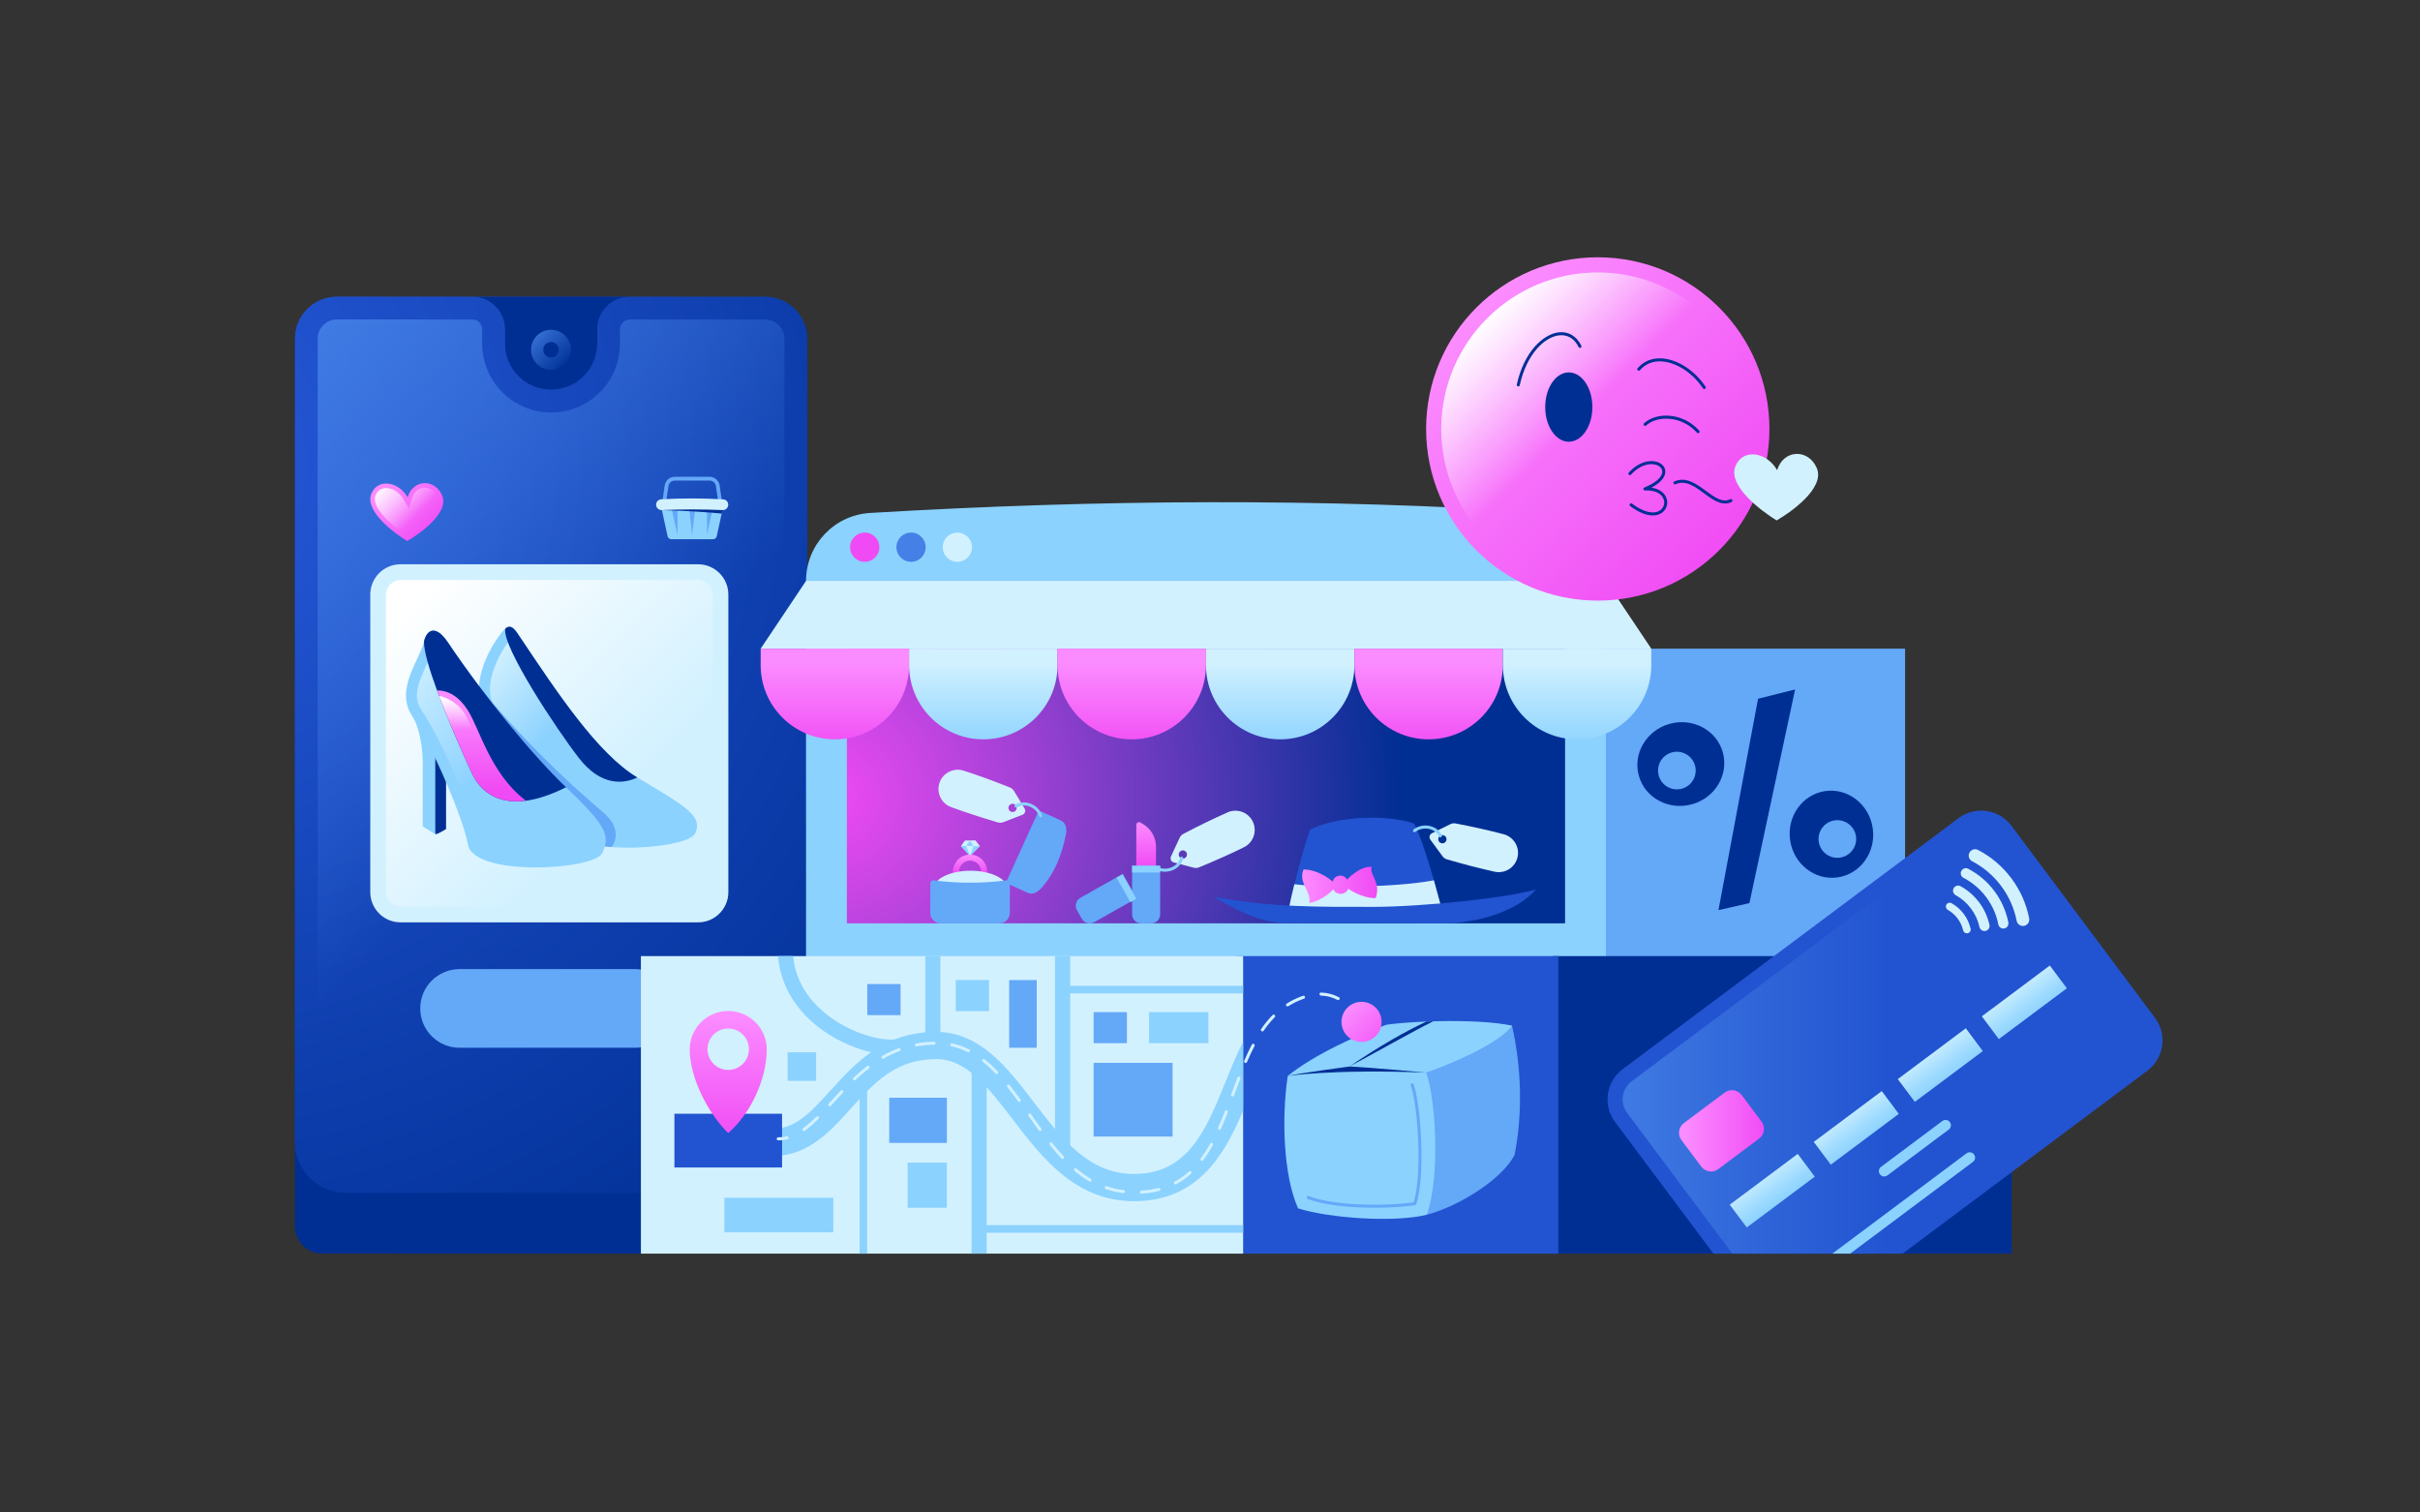 <svg enable-background="new 0 0 1600 1000" height="1000" viewBox="0 0 1600 1000" width="1600" xmlns="http://www.w3.org/2000/svg" xmlns:xlink="http://www.w3.org/1999/xlink"><rect x="0" y="0" width="1600" height="1000" fill="#333333" stroke="none"/><linearGradient id="a"><stop offset=".135" stop-color="#2254d1"/><stop offset="1" stop-color="#002f94"/></linearGradient><radialGradient id="b" cx="107.445" cy="305.83" gradientUnits="userSpaceOnUse" r="645.703" xlink:href="#a"/><linearGradient id="c" gradientUnits="userSpaceOnUse" x1="348.444" x2="375.038" y1="215.382" y2="241.976"><stop offset="0" stop-color="#4480e6"/><stop offset=".827" stop-color="#0c3ea3"/><stop offset="1" stop-color="#002f94"/></linearGradient><radialGradient id="d" cx="107.44" cy="305.83" gradientUnits="userSpaceOnUse" r="645.71" xlink:href="#a"/><linearGradient id="e" gradientUnits="userSpaceOnUse" x1="121.966" x2="376.748" y1="248.295" y2="503.078"><stop offset="0" stop-color="#4480e6"/><stop offset="1" stop-color="#4480e6" stop-opacity="0"/></linearGradient><linearGradient id="f" gradientUnits="userSpaceOnUse" x1="270.453" x2="404.317" y1="398.725" y2="532.59"><stop offset="0" stop-color="#fff"/><stop offset="1" stop-color="#d2f1ff"/></linearGradient><linearGradient id="g"><stop offset="0" stop-color="#d2f1ff"/><stop offset=".655" stop-color="#a5ddff"/><stop offset="1" stop-color="#8bd2ff"/></linearGradient><linearGradient id="h" gradientUnits="userSpaceOnUse" x1="316.013" x2="360.846" xlink:href="#g" y1="442.783" y2="487.616"/><linearGradient id="i" gradientUnits="userSpaceOnUse" x1="256.344" x2="320.029" xlink:href="#g" y1="445.896" y2="509.581"/><linearGradient id="j"><stop offset="0" stop-color="#fb8cff"/><stop offset="1" stop-color="#f04af4"/></linearGradient><linearGradient id="k" gradientUnits="userSpaceOnUse" x1="318.329" x2="318.329" xlink:href="#j" y1="464.652" y2="522.41"/><linearGradient id="l"><stop offset="0" stop-color="#fff"/><stop offset="1" stop-color="#fff" stop-opacity="0"/></linearGradient><linearGradient id="m" gradientUnits="userSpaceOnUse" x1="301.445" x2="301.445" xlink:href="#l" y1="461" y2="482.339"/><linearGradient id="n" gradientUnits="userSpaceOnUse" x1="255.958" x2="288.344" xlink:href="#j" y1="318.825" y2="351.211"/><linearGradient id="o" gradientUnits="userSpaceOnUse" x1="254.08" x2="276.636" xlink:href="#l" y1="316.92" y2="339.477"/><radialGradient id="p" cx="545.783" cy="527.261" gradientUnits="userSpaceOnUse" r="381.138"><stop offset="0" stop-color="#f04af4"/><stop offset=".298" stop-color="#ac42d9"/><stop offset=".988" stop-color="#032f95"/><stop offset="1" stop-color="#002f94"/></radialGradient><clipPath id="q"><path d="m405.999 632.139h415.903v196.715h-415.903z"/></clipPath><linearGradient id="r" gradientUnits="userSpaceOnUse" x1="551.986" x2="551.986" xlink:href="#j" y1="437.701" y2="498.352"/><linearGradient id="s"><stop offset="0" stop-color="#d2f1ff"/><stop offset=".097" stop-color="#caeeff"/><stop offset=".698" stop-color="#9ddaff"/><stop offset="1" stop-color="#8bd2ff"/></linearGradient><linearGradient id="t" gradientUnits="userSpaceOnUse" x1="650.127" x2="650.127" xlink:href="#s" y1="437.701" y2="498.352"/><linearGradient id="u" gradientUnits="userSpaceOnUse" x1="748.268" x2="748.268" xlink:href="#j" y1="437.701" y2="498.352"/><linearGradient id="v" gradientUnits="userSpaceOnUse" x1="846.409" x2="846.409" xlink:href="#s" y1="437.701" y2="498.352"/><linearGradient id="w" gradientUnits="userSpaceOnUse" x1="944.55" x2="944.55" xlink:href="#j" y1="437.701" y2="498.352"/><linearGradient id="x" gradientUnits="userSpaceOnUse" x1="1042.691" x2="1042.691" xlink:href="#s" y1="437.701" y2="498.352"/><linearGradient id="y" gradientUnits="userSpaceOnUse" x1="977.168" x2="1143.645" xlink:href="#j" y1="204.397" y2="370.874"/><linearGradient id="z" gradientUnits="userSpaceOnUse" x1="982.386" x2="1046.98" xlink:href="#l" y1="209.614" y2="274.209"/><clipPath id="A"><path d="m1026.617 530.772h407.437v298.082h-407.437z"/></clipPath><linearGradient id="B" gradientUnits="userSpaceOnUse" x1="1049.565" x2="1248.255" y1="707.405" y2="707.405"><stop offset="0" stop-color="#4480e6"/><stop offset=".545" stop-color="#3066d9"/><stop offset="1" stop-color="#2254d1"/></linearGradient><linearGradient id="C" gradientUnits="userSpaceOnUse" x1="1113.739" x2="1169.066" xlink:href="#j" y1="747.67" y2="747.67"/><linearGradient id="D" gradientUnits="userSpaceOnUse" x1="1162.358" x2="1177.618" xlink:href="#s" y1="774.488" y2="795.227"/><linearGradient id="E" gradientUnits="userSpaceOnUse" x1="1218.217" x2="1233.478" xlink:href="#s" y1="733.384" y2="754.123"/><linearGradient id="F" gradientUnits="userSpaceOnUse" x1="1274.077" x2="1289.338" xlink:href="#s" y1="692.28" y2="713.019"/><linearGradient id="G" gradientUnits="userSpaceOnUse" x1="1329.936" x2="1345.197" xlink:href="#s" y1="651.176" y2="671.915"/><linearGradient id="H" gradientUnits="userSpaceOnUse" x1="641.365" x2="641.365" xlink:href="#j" y1="565.228" y2="577.662"/><linearGradient id="I" gradientUnits="userSpaceOnUse" x1="757.779" x2="757.779" xlink:href="#j" y1="543.217" y2="573.492"/><linearGradient id="J" gradientUnits="userSpaceOnUse" x1="860.904" x2="910.55" xlink:href="#j" y1="585.066" y2="585.066"/><linearGradient id="K" gradientUnits="userSpaceOnUse" x1="481.475" x2="481.475" xlink:href="#j" y1="670.783" y2="756.239"/><linearGradient id="L" gradientUnits="userSpaceOnUse" x1="890.929" x2="920.784" xlink:href="#j" y1="666.363" y2="696.218"/><path d="m1056.868 428.877h202.697v208.6h-202.697z" fill="#64a8f8"/><path d="m1136.176 601.741 26.172-139.757 24.49-6.132-30.193 141.246z" fill="#002f94"/><path d="m1139.044 497.396c4.11 14.679-4.984 30.058-20.314 34.351-15.329 4.292-31.088-4.127-35.199-18.806-4.11-14.679 4.984-30.058 20.314-34.351 15.329-4.293 31.088 4.127 35.199 18.806zm-33.719.091c-6.617 1.853-10.479 8.719-8.626 15.335s8.719 10.479 15.335 8.626c6.617-1.853 10.479-8.719 8.626-15.335s-8.719-10.479-15.335-8.626z" fill="#002f94"/><path d="m1206.795 523.031c15.091-2.151 29.146 8.881 31.392 24.64 2.246 15.76-8.166 30.279-23.257 32.43-15.091 2.151-29.146-8.881-31.392-24.64-2.246-15.76 8.166-30.279 23.257-32.43zm-4.329 33.441c.97 6.802 7.27 11.531 14.073 10.561 6.802-.97 11.531-7.27 10.561-14.073-.97-6.802-7.27-11.531-14.073-10.561-6.802.97-11.531 7.27-10.561 14.073z" fill="#002f94"/><path d="m515.516 828.854-302.515-.041c-9.941-.001-17.999-8.061-17.998-18.002l.079-588.803c.001-9.941 8.061-17.999 18.002-17.998l302.515.041c9.941.001 17.999 8.061 17.998 18.002l-.079 588.803c-.001 9.941-8.061 17.999-18.002 17.998z" fill="#002f94"/><path d="m533.594 223.896-.071 530.975c-.003 18.656-15.128 33.777-33.784 33.774l-270.954-.036c-18.656-.003-33.777-15.128-33.774-33.784l.071-530.975c.002-15.277 12.379-27.636 27.641-27.634l283.237.038c15.262.002 27.636 12.364 27.634 27.641z" fill="url(#b)"/><path d="m416.4 196.243c-11.869-.002-21.497 9.609-21.499 21.493l-.001 9.412c-.001 8.445-3.426 16.091-8.954 21.617-5.528 5.527-13.159 8.949-21.604 8.948-16.89-.002-30.568-13.684-30.566-30.574l.001-9.412c.002-11.884-9.624-21.497-21.493-21.499z" fill="#002f94"/><circle cx="364.338" cy="231.276" fill="url(#c)" r="13.22"/><circle cx="364.338" cy="231.276" fill="#002f94" r="5.158"/><path d="m533.597 223.897-.07 530.98c-.01 18.65-15.13 33.77-33.79 33.77l-270.95-.04c-18.66 0-33.78-15.12-33.78-33.78l.07-530.98c.01-15.27 12.38-27.63 27.65-27.63l89.56.01h.1c11.82.05 21.39 9.65 21.39 21.5v9.41c0 16.89 13.67 30.58 30.56 30.58 8.45 0 16.08-3.42 21.61-8.95 5.53-5.53 8.95-13.17 8.95-21.62v-9.41c.01-11.88 9.63-21.49 21.5-21.49l89.56.01c15.27 0 27.64 12.36 27.64 27.64z" fill="url(#d)"/><path d="m228.789 773.607c-10.357 0-18.782-8.425-18.782-18.78l.07-530.979c.004-6.962 5.679-12.632 12.65-12.632l89.66.01c3.495.016 6.39 2.931 6.39 6.5v9.41c0 25.133 20.438 45.58 45.56 45.58 12.171 0 23.613-4.739 32.217-13.344 8.604-8.603 13.343-20.048 13.343-32.226v-9.41c.003-3.573 2.919-6.49 6.5-6.49l89.559.01c6.971 0 12.641 5.671 12.641 12.641l-.07 530.978c-.005 10.348-8.435 18.771-18.79 18.771h.002z" fill="url(#e)"/><path d="m461.555 609.827h-196.743c-11.046 0-20-8.954-20-20v-196.743c0-11.046 8.954-20 20-20h196.743c11.046 0 20 8.954 20 20v196.743c-0 11.046-8.954 20-20 20z" fill="#d2f1ff"/><path d="m255.172 589.466v-196.022c0-5.523 4.477-10 10-10h196.022c5.523 0 10 4.477 10 10v196.022c0 5.523-4.477 10-10 10h-196.022c-5.523 0-10-4.477-10-10z" fill="url(#f)"/><path d="m287.784 551.541c1.491.213 7.137-3.409 7.137-3.409v-65.401l-7.137-.639-4.456 50.701z" fill="#002f94"/><path d="m272.889 473.998c4.706 7.567 6.604 21.729 6.604 29.185v43.245l8.29 5.113v-69.448z" fill="#8bd2ff"/><path d="m459.585 551.029c-3.093 6.434-31.33 10.777-55.174 9.002-17.211-1.289-32.143-5.76-33.66-14.961-2.687-16.289-37.139-55.64-49.493-73.535-3.698-5.354-4.898-11.531-4.541-17.816v-.01c.833-14.743 10.212-30.08 16.032-36.802.456-.516.882-.942 1.299-1.299 4.243-3.579 6.841 1.239 10.4 6.553 24.221 36.128 50.693 76.143 76.926 91.887 31.647 18.986 43.743 25.48 38.21 36.981z" fill="#8bd2ff"/><path d="m415.542 553.158c-3.644 0-7.208-.128-10.591-.379-18.851-1.412-26.581-6.203-27.024-8.892-2.065-12.519-17.041-32.599-36.406-57.548-5.61-7.228-10.909-14.056-14.278-18.936-2.465-3.568-3.563-8.033-3.265-13.273l.012-.206c.707-11.304 7.463-23.55 12.684-30.325.304.451.6.898.857 1.289.286.433.578.874.876 1.319l1.574 2.349c24.872 37.112 50.592 75.486 77.652 91.727l4.44 2.66c13.525 8.098 23.297 13.949 28.314 18.544 3.478 3.184 3.505 4.42 2.921 5.792-3.118 2.219-17.619 5.879-37.766 5.879z" fill="url(#h)"/><path d="m404.411 560.031c-17.211-1.289-32.143-5.76-33.66-14.961-2.687-16.289-37.139-55.64-49.493-73.535-3.698-5.354-4.898-11.531-4.541-17.816 24.846 31.33 55.808 61.142 81.933 83.271 12.621 10.688 7.882 20.017 5.76 23.041z" fill="#64a8f8"/><path d="m398.15 564.108c-5.328 11.077-85.21 15.977-88.832-5.961-2.687-16.283-24.074-66.256-36.429-84.149-12.355-17.896 4.528-37.16 7.448-49.957 1.715-7.509 7.627-11.502 15.748.584 24.262 36.091 56.326 75.002 78.159 95.871 26.679 25.507 29.447 32.11 23.907 43.612z" fill="#8bd2ff"/><path d="m354.115 566.239c-24.621 0-37.005-5.536-37.623-9.276-2.907-17.622-25.058-68.904-37.62-87.097-6.111-8.852-2.647-17.944 3.336-30.804 2.179-4.684 4.237-9.109 5.217-13.404.019-.084.039-.166.059-.245.665.689 1.527 1.724 2.564 3.268 23.695 35.248 56.25 75.164 79.17 97.072 26.054 24.909 25.479 28.678 22.67 34.592-3.087 2.219-17.6 5.893-37.773 5.893z" fill="url(#i)"/><path d="m374.242 520.492c-10.222 5.146-18.996 7.932-26.511 8.923-19.403 2.558-30.348-6.771-35.642-17.975-4.452-9.429-15.367-33.798-23.16-55.005-5.056-13.781-8.794-26.224-8.596-32.39 1.715-7.515 7.634-11.501 15.754.585 24.261 36.089 56.324 75.003 78.156 95.863z" fill="#002f94"/><path d="m421.372 514.048c-8.521 4.046-23.645 6.39-38.557-12.784-14.916-19.17-50.916-73.708-48.769-85.655 4.246-3.585 6.839 1.241 10.404 6.553 24.217 36.123 50.688 76.146 76.921 91.886z" fill="#002f94"/><path d="m347.73 529.415c-19.403 2.558-30.348-6.771-35.642-17.975-4.452-9.429-15.367-33.798-23.16-55.005 7.703.149 14.356 3.966 20.176 12.879 8.021 12.264 14.911 42.077 38.627 60.101z" fill="url(#k)"/><path d="m312.594 482.827-11.729 3.302c-3.014-7.148-6.127-14.882-10.569-26.025 5.086.922 12.413 4.858 16.319 10.836 1.923 2.935 3.837 7.079 5.978 11.887z" fill="url(#m)"/><path d="m269.496 328.776c-6.244-10.89-20.102-12.475-24.061-2.132-4.338 11.331 15.076 25.736 23.757 31.066 7.258-4.11 28.174-18.388 23.115-30.153-4.841-11.257-19.156-10.812-22.811 1.218z" fill="url(#n)"/><path d="m269.25 354.203c-10.571-6.815-23.965-18.776-21.013-26.486 1.675-4.377 5.194-5.03 7.142-5.03 4.354 0 8.874 2.977 11.515 7.582l3.454 6.025 2.019-6.646c1.354-4.457 4.645-7.226 8.588-7.226 3.681 0 6.895 2.362 8.597 6.32 3.353 7.798-10.104 19.327-20.301 25.46z" fill="url(#o)"/><path d="m477.202 333.404-.06 6.147-3.252 14.982c-.251 1.153-1.272 1.974-2.45 1.974h-27.615c-1.178 0-2.199-.821-2.45-1.974l-3.747-17.276-.013-.05-.827-3.804h40.413z" fill="#8bd2ff"/><path d="m438.925 334.654c-.06 0-.121-.004-.182-.013-.685-.1-1.159-.736-1.059-1.421l1.828-12.54c.005-.032.01-.062.017-.094.709-3.164 3.469-5.373 6.712-5.373h22.786c3.243 0 6.003 2.21 6.712 5.373.007.031.013.062.017.094l1.827 12.54c.1.685-.375 1.321-1.059 1.421-.69.093-1.321-.376-1.421-1.06l-1.82-12.489c-.466-1.988-2.21-3.372-4.256-3.372h-22.786c-2.046 0-3.79 1.384-4.256 3.372l-1.82 12.489c-.091.624-.626 1.073-1.239 1.073z" fill="#64a8f8"/><path d="m443.861 335.763 4.087 17.854v-17.854z" fill="#64a8f8"/><path d="m467.44 335.763v17.854l3.841-17.854z" fill="#64a8f8"/><path d="m455.702 335.906 1.88 17.854 2.105-17.854z" fill="#64a8f8"/><path d="m478.477 333.404-1.335 6.147c-8.196-.846-23.805-1.892-39.514-2.293h-.107l.094-.05 5.564-3.121 21.53-.683h13.767z" fill="#002f94"/><path d="m478.135 330.151c-13.895-.792-27.573-.823-41.012-.014-1.875.113-3.332 1.679-3.332 3.558 0 2.034 1.699 3.648 3.731 3.561 13.556-.582 26.967-.59 40.229-.006 2.028.089 3.724-1.519 3.724-3.549 0-1.88-1.464-3.443-3.34-3.55z" fill="#d2f1ff"/><path d="m419.874 692.752h-116.024c-14.365 0-26.011-11.645-26.011-26.011v-0c0-14.365 11.645-26.011 26.011-26.011h116.024c14.365 0 26.011 11.645 26.011 26.011v0c0 14.365-11.645 26.011-26.011 26.011z" fill="#64a8f8"/><path d="m532.916 428.877h528.846v208.6h-528.846z" fill="#8bd2ff" transform="matrix(-1 -0 0 -1 1594.677 1066.353)"/><path d="m559.916 610.477v-181.6h474.846v181.6z" fill="url(#p)"/><path d="m1026.617 632.139h303.383v196.715h-303.383z" fill="#002f94"/><path d="m817.462 632.139h212.818v196.715h-212.818z" fill="#2254d1" transform="matrix(-1 -0 0 -1 1847.743 1460.993)"/><path d="m423.739 632.139h398.163v196.715h-398.163z" fill="#d2f1ff"/><g clip-path="url(#q)" fill="#8bd2ff"><path d="m498.941 744.264c21.72 6.777 32.65-3.849 50.102-23.211 15.584-17.29 34.977-38.808 69.827-38.808 29.078 0 47.201 23.676 64.727 46.572 18.642 24.354 36.249 47.356 66.23 47.356 35.837 0 47.846-29.737 60.561-61.222 11.916-29.508 25.422-62.952 62.309-62.952v18c-23.548 0-32.676 19.643-45.619 51.692-6.801 16.842-13.834 34.256-25.045 47.96-13.5 16.5-30.576 24.521-52.206 24.521-38.871 0-61-28.909-80.523-54.416-16.229-21.202-30.246-39.513-50.434-39.513-26.841 0-41.226 15.961-56.456 32.858-16.427 18.228-35.047 38.884-68.834 28.344z"/><path d="m611.77 624.014h10v64.43h-10z"/><path d="m697.544 627.348h10v133.045h-10z"/><path d="m642.37 703.54h10v133.045h-10z"/><path d="m568.324 715.237h5v133.045h-5z"/><path d="m784.91 569.003h5v170.571h-5z" transform="matrix(-0 1 -1 -0 1441.699 -133.122)"/><path d="m740.134 718.476h5v188.124h-5z" transform="matrix(-0 1 -1 -0 1555.172 69.905)"/><path d="m588.689 697.287c-10.153 0-23.46-3.703-35.765-10.447-24.599-13.485-38.707-35.169-38.707-59.491h10c0 28.147 20.998 43.86 33.514 50.722 16.777 9.198 33.347 10.845 37.84 7.979l5.379 8.43c-2.975 1.898-7.232 2.808-12.262 2.808z"/></g><path d="m532.916 428.877h528.846v-45.146c0-23.672-18.336-43.349-41.957-44.899-144.035-9.451-292.479-8.754-444.563.318-23.771 1.418-42.326 21.116-42.326 44.929v44.797z" fill="#8bd2ff"/><path d="m532.916 384.079h528.846l30 44.797h-588.846z" fill="#d2f1ff"/><path d="m551.986 488.826h-0c-27.101 0-49.07-21.97-49.07-49.07v-10.879h98.141v10.879c-0 27.101-21.97 49.07-49.07 49.07z" fill="url(#r)"/><path d="m650.127 488.826h-0c-27.101 0-49.07-21.97-49.07-49.07v-10.879h98.141v10.879c-0 27.101-21.97 49.07-49.07 49.07z" fill="url(#t)"/><path d="m748.268 488.826h-0c-27.101 0-49.07-21.97-49.07-49.07v-10.879h98.141v10.879c-0 27.101-21.97 49.07-49.07 49.07z" fill="url(#u)"/><path d="m846.409 488.826h-0c-27.101 0-49.07-21.97-49.07-49.07v-10.879h98.141v10.879c0 27.101-21.97 49.07-49.071 49.07z" fill="url(#v)"/><path d="m944.55 488.826h-0c-27.101 0-49.07-21.97-49.07-49.07v-10.879h98.141v10.879c0 27.101-21.97 49.07-49.07 49.07z" fill="url(#w)"/><path d="m1042.691 488.826h-0c-27.101 0-49.07-21.97-49.07-49.07v-10.879h98.141v10.879c-0 27.101-21.97 49.07-49.07 49.07z" fill="url(#x)"/><circle cx="571.721" cy="361.786" fill="#f04af4" r="9.672"/><circle cx="602.343" cy="361.786" fill="#4480e6" r="9.672"/><circle cx="632.965" cy="361.786" fill="#d2f1ff" r="9.672"/><path d="m478.949 791.934h71.981v22.843h-71.981z" fill="#8bd2ff"/><path d="m587.927 725.78h38.117v29.886h-38.117z" fill="#64a8f8"/><path d="m723.054 702.727h52.202v48.72h-52.202z" fill="#64a8f8"/><path d="m723.054 669.171h22.015v20.547h-22.015z" fill="#64a8f8"/><path d="m631.894 647.985h22.015v20.547h-22.015z" fill="#8bd2ff"/><path d="m573.401 650.615h22.015v20.547h-22.015z" fill="#64a8f8"/><path d="m520.74 695.742h18.865v18.865h-18.865z" fill="#8bd2ff"/><path d="m759.721 669.171h39.236v20.547h-39.236z" fill="#8bd2ff"/><path d="m653.95 661.259h44.766v18.22h-44.766z" fill="#64a8f8" transform="matrix(-0 1 -1 -0 1346.702 -5.965)"/><path d="m600.057 768.666h25.986v29.886h-25.986z" fill="#8bd2ff"/><path d="m943.361 803.137c22.132-5.845 50.525-24.25 58.039-39.697 5.369-27.342 4.58-57.561-1.73-85.331-29.708 6.197-46.271 18.588-56.788 31.059-7.098 16.414-11.926 71.358.478 93.97z" fill="#64a8f8"/><path d="m999.662 678.112c-7.875 11.245-38.112 24.624-56.778 31.057-37.075 3.271-63.093 6.739-91.492 2.253 16.611-13.716 47.589-27.915 65.464-33.953 7.164-.959 16.413-1.68 26.304-2.065.217-.01.435-.02.652-.03 1.245-.049 2.5-.089 3.765-.119 0 0 .01.01.01 0 1.255-.04 2.52-.069 3.794-.089 17.935-.356 36.67.435 48.281 2.945z" fill="#8bd2ff"/><path d="m947.577 675.257c-12.599 6.186-32.628 17.698-55.375 29.881 19.891-13.607 38.439-24.022 50.958-29.733.217-.01.435-.02.652-.03 1.245-.049 2.5-.089 3.765-.119z" fill="#002f94"/><path d="m851.392 711.415c-4.128 27.43-2.892 65.854 6.836 87.517 20.37 6.435 63.623 9.586 85.134 4.205 9.249-26.552 5.569-78.222-.478-93.97-13.137-4.43-72.299-7.217-91.491 2.248z" fill="#8bd2ff"/><path d="m851.392 711.415c8.543-2.006 40.813-6.275 40.813-6.275 13.453.569 50.678 4.028 50.678 4.028-62.475-2.412-91.491 2.248-91.491 2.248z" fill="#002f94"/><path d="m909.119 798.52c-16.935 0-34.583-1.838-44.558-5.854-.513-.207-.761-.789-.555-1.301.207-.512.794-.759 1.301-.554 15.142 6.096 48.469 7.054 69.312 4.133 5.772-17.693 3.03-63.825-1.949-77.405-.19-.519.075-1.093.594-1.283.522-.188 1.093.077 1.283.595 5.119 13.957 7.901 61.767 1.768 79.326-.123.352-.432.606-.801.66-7.575 1.102-16.874 1.683-26.395 1.683zm26.251-2.673h.01z" fill="#64a8f8"/><path d="m641.365 565.862-6.032-6.421 2.609-3.717 6.978-.1 2.904 3.818z" fill="#d2f1ff"/><path d="m641.365 565.862-2.576-6.608-3.457.186z" fill="#8bd2ff"/><path d="m647.824 559.44h-4.209l-2.25 6.421z" fill="#8bd2ff"/><path d="m638.789 559.254 2.478-3.579 2.349 3.765z" fill="#8bd2ff"/><circle cx="1056.376" cy="283.605" fill="url(#y)" r="113.493"/><path d="m1120.471 202.405c-17.639-13.953-39.911-22.294-64.096-22.294-57.065 0-103.492 46.427-103.492 103.493 0 24.185 8.341 46.456 22.294 64.095z" fill="url(#z)"/><g fill="#002f94"><ellipse cx="1037.222" cy="269.139" rx="15.6" ry="22.922"/><path d="m1126.796 257.222c-.323 0-.641-.157-.834-.446-6.808-10.231-17.546-17.229-27.356-17.825-5.834-.356-10.794 1.655-14.356 5.812-.358.42-.99.468-1.409.108-.42-.359-.469-.991-.108-1.41 3.985-4.651 9.53-6.9 15.995-6.507 10.414.634 21.759 7.979 28.901 18.714.306.459.181 1.08-.279 1.386-.17.113-.362.167-.553.167z"/><path d="m1003.83 255.489c-.07 0-.143-.007-.214-.023-.54-.118-.882-.651-.764-1.19 4.805-22.003 17.67-33.329 27.59-34.541 6.42-.784 11.914 2.434 15.068 8.83.245.496.041 1.095-.454 1.339-.496.244-1.095.041-1.339-.455-2.797-5.67-7.426-8.414-13.033-7.73-9.241 1.129-21.281 11.932-25.879 32.982-.102.468-.516.787-.976.787z"/><path d="m1092.803 340.798c-4.341 0-9.579-2.124-15.011-6.227-.44-.333-.528-.96-.195-1.4.332-.441.958-.529 1.4-.195 7.609 5.747 14.613 7.371 18.737 4.343 2.264-1.662 3.144-4.577 2.188-7.254-1.411-3.956-6.027-6.121-12.346-5.792-.466.028-.923-.306-1.028-.783s.149-.96.603-1.143c7.489-3.022 11.933-6.973 11.887-10.568-.024-1.868-1.375-3.483-3.613-4.32-4.249-1.587-11.172-.235-17.066 6.371-.367.413-1 .447-1.412.08-.412-.368-.448-1-.08-1.412 6.522-7.311 14.373-8.739 19.259-6.913 3.041 1.137 4.877 3.443 4.912 6.168.049 3.771-3.279 7.556-9.271 10.677 5.044.678 8.677 3.141 10.04 6.962 1.254 3.516.093 7.349-2.889 9.538-1.705 1.251-3.78 1.866-6.115 1.867z"/><path d="m1122.685 286.394c-.276 0-.552-.114-.749-.338-4.836-5.475-11.729-8.838-18.909-9.228-5.849-.315-11.202 1.323-14.689 4.5-.409.373-1.041.343-1.413-.066-.372-.408-.343-1.041.065-1.413 3.88-3.536 9.763-5.368 16.146-5.019 7.712.419 15.111 4.027 20.299 9.901.366.414.327 1.046-.087 1.412-.19.168-.427.25-.662.25z"/></g><path d="m1174.963 310.843c-7.172-12.509-23.091-14.331-27.64-2.449-4.983 13.017 17.318 29.564 27.29 35.687 8.338-4.721 32.364-21.123 26.553-34.637-5.561-12.931-22.005-12.42-26.203 1.399z" fill="#d2f1ff"/><path d="m1140.54 332.882c-4.765 0-9.39-3.406-13.896-6.726-6.004-4.422-12.213-8.994-18.874-6.001-.508.226-1.096.001-1.322-.502-.227-.503-.002-1.096.502-1.322 7.729-3.473 14.715 1.674 20.881 6.215 5.618 4.14 10.93 8.051 16.139 5.535.497-.24 1.097-.031 1.335.466.24.498.031 1.095-.466 1.335-1.445.697-2.878 1-4.298 1z" fill="#002f94"/><g clip-path="url(#A)"><path d="m1419.719 707.953-222.025 165.915c-11.06 8.265-26.726 5.999-34.991-5.061l-94.872-126.957c-8.265-11.06-5.999-26.726 5.061-34.991l222.025-165.915c11.06-8.265 26.726-5.999 34.991 5.061l94.872 126.957c8.265 11.06 5.999 26.726-5.061 34.991z" fill="#2254d1"/><path d="m1182.748 868.843c-4.788 0-9.174-2.194-12.034-6.022l-94.873-126.957c-2.398-3.209-3.403-7.161-2.83-11.126.574-3.966 2.657-7.47 5.866-9.868l222.025-165.915c2.614-1.953 5.712-2.986 8.96-2.986 4.788 0 9.175 2.195 12.035 6.023l94.872 126.957c2.398 3.209 3.403 7.16 2.83 11.126s-2.657 7.47-5.866 9.868l-222.025 165.914c-2.615 1.954-5.713 2.986-8.96 2.986z" fill="url(#B)"/><g fill="#d2f1ff"><path d="m1286.74 598.365c-.531 1.202-.04 2.587 1.104 3.234 2.454 1.388 4.669 3.296 6.458 5.69 1.789 2.394 2.991 5.059 3.627 7.806.296 1.281 1.485 2.144 2.788 1.975 1.468-.19 2.486-1.6 2.16-3.043-.777-3.443-2.277-6.764-4.521-9.767-2.244-3.003-5.004-5.383-8.085-7.104-1.292-.722-2.932-.145-3.531 1.209z"/><path d="m1291.541 587.538-0.0.001c-.713 1.612-.048 3.472 1.495 4.325 3.849 2.128 7.312 5.086 10.103 8.821 2.799 3.745 4.65 7.897 5.597 12.187.38 1.722 1.976 2.887 3.725 2.661 1.936-.251 3.294-2.096 2.881-4.003-1.137-5.241-3.384-10.315-6.798-14.883s-7.643-8.161-12.347-10.736c-1.712-.937-3.867-.157-4.656 1.628z"/><path d="m1296.655 576.032-.001.002c-.719 1.622-.058 3.519 1.515 4.34 5.73 2.989 10.899 7.278 15.024 12.799 4.126 5.522 6.778 11.678 8.019 18.032.34 1.742 1.973 2.914 3.733 2.684 1.924-.252 3.262-2.073 2.888-3.976-1.435-7.305-4.484-14.42-9.236-20.779-4.752-6.359-10.711-11.298-17.31-14.745-1.72-.898-3.846-.13-4.632 1.643z"/><path d="m1301.989 563.992c-.91 2.044-.053 4.418 1.93 5.453 7.311 3.817 13.904 9.298 19.164 16.337 5.26 7.039 8.648 14.914 10.237 23.007.431 2.195 2.465 3.69 4.683 3.396 2.398-.317 4.064-2.588 3.602-4.963-1.814-9.317-5.707-18.382-11.766-26.489-6.058-8.107-13.648-14.41-22.07-18.789-2.146-1.116-4.796-.162-5.78 2.048z"/></g><path d="m1163.049 752.791-27.013 20.186c-3.539 2.645-8.552 1.92-11.197-1.62l-13.16-17.611c-2.645-3.539-1.92-8.552 1.62-11.197l27.013-20.186c3.539-2.645 8.552-1.92 11.197 1.62l13.16 17.611c2.645 3.539 1.92 8.552-1.62 11.197z" fill="url(#C)"/><path d="m1199.847 777.968-44.961 33.598-11.256-15.063 44.961-33.598z" fill="url(#D)"/><path d="m1255.403 736.452-44.961 33.598-11.257-15.063 44.961-33.598z" fill="url(#E)"/><path d="m1310.959 694.936-44.961 33.598-11.256-15.063 44.961-33.598z" fill="url(#F)"/><path d="m1366.516 653.42-44.961 33.598-11.257-15.063 44.961-33.598z" fill="url(#G)"/><path d="m1304.418 768.208-115.811 86.543c-1.561 1.167-3.773.847-4.94-.714-1.167-1.561-.847-3.773.714-4.94l115.811-86.543c1.561-1.167 3.773-.847 4.94.714 1.167 1.561.847 3.773-.714 4.94z" fill="#8bd2ff"/><path d="m1288.436 746.821-40.561 30.31c-1.561 1.167-3.773.847-4.939-.714s-.847-3.773.714-4.94l40.561-30.31c1.561-1.167 3.773-.847 4.939.714 1.167 1.561.847 3.773-.714 4.94z" fill="#8bd2ff"/></g><path d="m641.365 587.617c-6.227 0-11.293-5.066-11.293-11.293 0-6.228 5.066-11.294 11.293-11.294s11.293 5.066 11.293 11.294c-0 6.227-5.066 11.293-11.293 11.293zm0-18.587c-4.021 0-7.293 3.272-7.293 7.294s3.272 7.293 7.293 7.293 7.293-3.271 7.293-7.293-3.272-7.294-7.293-7.294z" fill="url(#H)"/><ellipse cx="641.659" cy="587.435" fill="#d2f1ff" rx="24.261" ry="11.739"/><path d="m665.681 582.036c-16.401 2.12-32.609 2.096-48.63 0-1.105 0-2 .895-2 2v19.486c0 3.866 3.134 7 7 7h38.63c3.866 0 7-3.134 7-7v-19.486c0-1.105-.895-2-2-2z" fill="#64a8f8"/><path d="m755.902 544.958-1.86-1.118c-1.218-.733-2.77.145-2.77 1.567v41.065h13.013v-26.689c-0-6.07-3.181-11.695-8.383-14.824z" fill="url(#I)"/><path d="m767.047 572.355h-18.537v32.167c0 3.314 2.686 6 6 6h6.537c3.314 0 6-2.686 6-6z" fill="#64a8f8"/><path d="m748.51 572.355h18.536v4.515h-18.536z" fill="#8bd2ff"/><path d="m751.43 593.921-9.118-16.139-28.006 15.823c-2.885 1.63-3.902 5.29-2.272 8.175l3.215 5.691c1.63 2.885 5.29 3.902 8.175 2.272z" fill="#64a8f8"/><path d="m735.638 584.705h18.536v4.515h-18.536z" fill="#8bd2ff" transform="matrix(.492 .871 -.871 .492 889.514 -350.32)"/><path d="m685.976 537.639-20.125 44.271c-.457 1.006-.013 2.191.993 2.648l12.646 5.749c3.519 1.6 6.704-.583 9.269-3.476 8.66-9.766 13.16-21.309 15.986-35.167.772-3.788.044-7.669-3.476-9.269l-12.646-5.749c-1.006-.457-2.191-.012-2.648.993z" fill="#64a8f8"/><path d="m953.471 602.217c-22.08 3.22-86.12 2.94-101.45-1.03.93-4.72 2.24-10.47 3.75-16.55 3.11-12.59 7.09-26.61 10.27-35.94 15.65-8.61 49.3-10.81 68.87-4.23 4.25 8.02 9.34 24.32 13.12 37.56 3.19 11.19 5.44 20.19 5.44 20.19z" fill="#2254d1"/><path d="m953.471 602.217c-22.08 3.22-86.12 2.94-101.45-1.03.93-4.72 2.24-10.47 3.75-16.55 22.18 2.56 67.67 2.06 92.26-2.61 3.19 11.19 5.44 20.19 5.44 20.19z" fill="#d2f1ff"/><path d="m848.822 610.13c-16.747 0-35.3-10.575-46.256-17.227 37.204 7.044 67.685 6.684 105.074 6.684 32.49 0 89.878-5.918 107.878-11.579-11.348 13.476-36.578 22.513-62.609 22.513-26.031-0-70.044-.391-104.087-.391z" fill="#2254d1"/><path d="m881.186 582.935s-8.266-7.777-19.328-8.12c-3.808 8.903 5.095 13.892 3.859 22.229 9.942-2.028 15.742-9.108 15.742-9.108 1.977 4.39 8.531 3.803 9.884-.309 0 0 9.115 6.411 18.216 6.175 3.617-10.525-3.916-14.685-2.779-20.686-7.936-.59-16.209 8.49-16.209 8.49-1.803-4.101-8.555-3.392-9.385 1.328z" fill="url(#J)"/><path d="m445.885 736.364h71.18v35.533h-71.18z" fill="#2254d1"/><path d="m506.944 693.892c0-14.066-11.403-25.469-25.469-25.469-14.066 0-25.469 11.403-25.469 25.469 0 18.63 12.211 42.335 25.469 55.282 15.047-13.166 25.469-36 25.469-55.282z" fill="url(#K)"/><circle cx="481.475" cy="693.71" fill="#d2f1ff" r="13.696"/><path d="m898.391 672.565c-.275 0-.551-.114-.748-.337-1.425-1.607-2.764-3.007-4.092-4.281-.398-.382-.412-1.015-.029-1.414.383-.399 1.015-.412 1.414-.03 1.367 1.312 2.742 2.75 4.203 4.398.366.413.328 1.045-.085 1.412-.19.168-.427.251-.663.251z" fill="#d2f1ff"/><path d="m754.629 789.18c-.525 0-.966-.41-.997-.941-.033-.551.388-1.025.939-1.057 4.013-.237 7.854-.831 11.417-1.765.535-.14 1.081.18 1.222.714.14.534-.18 1.081-.714 1.221-3.69.967-7.663 1.582-11.808 1.827-.02.001-.04.002-.06.002zm-11.777-.329c-.041 0-.082-.002-.123-.007-3.994-.493-7.922-1.399-11.673-2.693-.522-.18-.799-.75-.619-1.271s.748-.799 1.271-.619c3.619 1.249 7.409 2.123 11.265 2.599.549.068.938.567.87 1.115-.062.506-.493.877-.991.877zm34.327-5.752c-.355 0-.7-.19-.881-.525-.263-.486-.081-1.093.405-1.355 3.323-1.794 6.485-4.037 9.396-6.667.409-.37 1.041-.338 1.412.072.37.41.338 1.042-.072 1.413-3.029 2.736-6.322 5.072-9.787 6.942-.15.082-.313.12-.474.12zm-56.481-1.855c-.173 0-.348-.044-.507-.139-3.28-1.935-6.56-4.272-9.749-6.946-.423-.354-.479-.985-.124-1.409.355-.422.985-.479 1.409-.124 3.104 2.604 6.295 4.876 9.479 6.756.476.281.634.894.354 1.37-.187.316-.52.492-.862.492zm73.971-13.704c-.208 0-.418-.065-.598-.199-.442-.331-.533-.958-.202-1.4 2.195-2.938 4.254-6.159 6.293-9.845.268-.484.876-.659 1.359-.391.482.267.658.875.391 1.359-2.083 3.767-4.19 7.062-6.441 10.074-.196.263-.497.401-.802.401zm-92.144-1.306c-.267 0-.533-.106-.729-.316-2.527-2.697-5.07-5.651-7.772-9.033-.345-.432-.274-1.061.157-1.406.431-.345 1.062-.274 1.405.157 2.669 3.34 5.178 6.255 7.669 8.913.378.403.357 1.036-.046 1.414-.192.181-.438.271-.684.271zm-14.878-18.408c-.31 0-.614-.143-.81-.412-2.376-3.265-4.771-6.662-6.886-9.659-.318-.451-.21-1.075.241-1.394s1.074-.211 1.394.241c2.109 2.991 4.501 6.382 6.868 9.635.325.446.227 1.072-.22 1.397-.178.129-.384.191-.588.191zm-156.094-.029c-.31 0-.614-.143-.811-.413-.324-.447-.225-1.072.223-1.397 2.673-1.939 5.548-4.45 8.79-7.675.392-.39 1.024-.389 1.414.004.39.391.388 1.024-.004 1.414-3.361 3.345-6.229 5.848-9.026 7.876-.177.128-.383.19-.586.19zm274.72-.833c-.136 0-.273-.027-.405-.086-.505-.224-.731-.815-.508-1.32 1.423-3.2 2.896-6.768 4.502-10.906.201-.515.779-.771 1.295-.57.515.2.77.779.57 1.294-1.618 4.168-3.104 7.765-4.539 10.995-.166.373-.531.594-.915.594zm-257.672-15.542c-.241 0-.483-.086-.675-.262-.407-.373-.436-1.005-.063-1.413l1.738-1.904c2.031-2.226 4.132-4.528 6.291-6.822.38-.402 1.012-.421 1.414-.042s.421 1.011.043 1.414c-2.149 2.283-4.244 4.579-6.271 6.799l-1.739 1.905c-.197.216-.468.325-.738.325zm125.298-2.895c-.31 0-.614-.143-.811-.413-2.672-3.68-4.936-6.667-7.125-9.404-.345-.431-.274-1.061.156-1.405.433-.346 1.061-.275 1.406.156 2.208 2.761 4.49 5.772 7.182 9.478.324.447.225 1.072-.222 1.396-.178.129-.384.191-.587.191zm141.062-3.608c-.115 0-.231-.02-.346-.062-.519-.191-.783-.766-.593-1.284l.372-1.009c1.244-3.379 2.489-6.76 3.766-10.108.196-.516.774-.774 1.291-.578.516.197.774.775.578 1.291-1.274 3.341-2.517 6.714-3.758 10.086l-.372 1.01c-.149.404-.531.655-.938.655zm-249.999-10.617c-.266 0-.531-.105-.728-.314-.379-.402-.36-1.035.042-1.414 3.114-2.935 6.076-5.476 9.057-7.768.438-.338 1.065-.255 1.402.183.336.438.255 1.066-.184 1.402-2.926 2.251-5.839 4.75-8.904 7.638-.192.182-.439.272-.686.272zm94.028-4.159c-.264 0-.527-.104-.724-.31-2.917-3.058-5.729-5.645-8.595-7.908-.433-.342-.507-.971-.165-1.404.343-.433.972-.507 1.405-.165 2.94 2.322 5.819 4.971 8.802 8.097.381.4.366 1.033-.033 1.414-.193.185-.442.276-.69.276zm164.521-7.326c-.131 0-.265-.026-.394-.082-.507-.217-.742-.805-.524-1.313 1.719-4.01 3.379-7.537 5.075-10.783.256-.489.862-.678 1.35-.423.49.256.679.86.424 1.35-1.673 3.2-3.312 6.682-5.011 10.644-.162.379-.531.606-.92.606zm-239.745-2.796c-.348 0-.685-.181-.869-.504-.274-.479-.107-1.09.372-1.364 3.53-2.015 7.179-3.725 10.843-5.083.521-.189 1.093.073 1.285.591s-.072 1.093-.59 1.285c-3.562 1.319-7.11 2.982-10.546 4.944-.156.089-.327.131-.495.131zm56.609-4.262c-.15 0-.304-.034-.447-.106-3.496-1.753-7.146-3.054-10.845-3.865-.54-.119-.881-.652-.763-1.191.118-.541.649-.88 1.19-.763 3.862.847 7.669 2.203 11.313 4.031.494.248.693.849.445 1.342-.175.35-.528.552-.895.552zm-34.533-3.874c-.474 0-.895-.337-.982-.82-.1-.543.26-1.064.804-1.164 3.845-.703 7.852-1.097 11.909-1.171h.019c.544 0 .99.436 1 .982.01.552-.43 1.008-.981 1.018-3.95.071-7.849.455-11.587 1.139-.061.011-.121.016-.181.016zm228.773-9.937c-.195 0-.394-.057-.566-.177-.455-.313-.569-.936-.256-1.391 2.383-3.458 4.938-6.575 7.594-9.261.388-.393 1.021-.396 1.414-.008.393.388.396 1.021.008 1.414-2.573 2.603-5.053 5.627-7.369 8.99-.193.282-.506.433-.824.433zm16.622-16.542c-.331 0-.654-.164-.845-.463-.297-.466-.159-1.084.307-1.38 3.351-2.13 6.987-3.872 10.81-5.176.523-.178 1.092.1 1.27.624.179.522-.101 1.091-.623 1.269-3.673 1.253-7.166 2.925-10.382 4.971-.167.106-.353.156-.536.156zm33.518-4.189c-.153 0-.31-.036-.456-.111-3.563-1.832-7.136-2.765-10.918-2.852-.553-.012-.99-.47-.978-1.022.013-.553.47-1.023 1.022-.977 4.093.094 7.948 1.099 11.787 3.072.491.252.685.855.433 1.346-.178.345-.527.543-.891.543z" fill="#d2f1ff"/><path d="m514.896 753.959c-.131 0-.261-.001-.392-.003-.553-.009-.992-.464-.983-1.017.009-.546.455-.983 1-.983h.017c1.906.032 3.812-.188 5.688-.655.533-.132 1.078.193 1.212.729.133.536-.193 1.079-.729 1.212-1.916.476-3.869.717-5.812.717z" fill="#d2f1ff"/><path d="m828.347 543.335c2.947 6.281.323 13.751-5.891 16.836-8.793 4.367-18.723 8.761-29.438 13.174-1.193.56-2.545.681-3.818.342l-13.183-3.511c-1.679-.447-2.549-2.301-1.82-3.879l5.725-12.384c.553-1.196 1.51-2.159 2.703-2.718 9.916-5.202 19.572-9.89 28.976-14.075 6.351-2.826 13.794-.078 16.747 6.215zm-43.822 20.482c-.637-1.358-2.255-1.943-3.614-1.305-1.358.637-1.943 2.255-1.305 3.614.637 1.358 2.255 1.943 3.614 1.305s1.943-2.255 1.305-3.614z" fill="#d2f1ff"/><path d="m770.235 576.34c-1.938 0-3.851-.429-5.562-1.284-.494-.247-.694-.848-.447-1.342.248-.494.849-.694 1.342-.447 2.823 1.412 6.312 1.434 9.336.062 2.767-1.256 4.682-3.445 5.391-6.165.14-.535.693-.852 1.22-.715.535.14.855.686.716 1.22-.853 3.267-3.222 5.993-6.5 7.481-1.748.793-3.633 1.189-5.495 1.189z" fill="#8bd2ff"/><path d="m1003.293 566.925c-1.651 6.752-8.404 10.917-15.189 9.401-10.045-2.244-20.438-4.931-31.186-8.071-1.28-.313-2.409-1.067-3.187-2.131l-8.059-11.008c-1.027-1.402-.54-3.392 1.018-4.162l12.23-6.047c1.181-.584 2.531-.733 3.811-.42 11.375 2.209 21.978 4.554 31.461 7.097 6.701 1.797 10.75 8.601 9.102 15.34zm-48.999-14.703c-1.458-.356-2.928.536-3.284 1.994s.536 2.928 1.994 3.284c1.458.356 2.928-.536 3.284-1.994s-.536-2.928-1.994-3.284z" fill="#d2f1ff"/><path d="m952.38 553.623c-.37 0-.727-.206-.899-.562-1.233-2.526-3.543-4.294-6.504-4.978-3.237-.747-6.652-.034-9.139 1.906-.437.34-1.064.26-1.403-.173-.34-.436-.263-1.064.173-1.404 2.958-2.307 7.004-3.158 10.819-2.277 3.508.811 6.37 3.015 7.851 6.049.242.496.036 1.095-.46 1.337-.141.069-.29.102-.438.102z" fill="#8bd2ff"/><path d="m621.158 517.532c2.248-6.564 9.327-10.108 15.939-8.007 9.356 2.974 19.549 6.719 30.319 10.995 1.247.427 2.303 1.28 2.982 2.409l7.035 11.689c.896 1.489.233 3.427-1.388 4.054l-12.724 4.922c-1.229.475-2.586.502-3.833.075-10.744-3.154-20.944-6.498-30.613-10.027-6.53-2.384-9.97-9.533-7.718-16.11zm45.739 15.742c-.486 1.42.27 2.964 1.69 3.451s2.964-.271 3.451-1.69c.486-1.42-.271-2.964-1.69-3.451-1.42-.486-2.964.271-3.451 1.69z" fill="#d2f1ff"/><path d="m688.036 540.329c-.412 0-.799-.257-.943-.668-1.047-2.976-3.539-5.419-6.666-6.535-2.862-1.021-5.76-.778-8.161.683-.474.29-1.088.138-1.375-.334-.287-.472-.138-1.087.334-1.374 2.884-1.756 6.481-2.069 9.874-.859 3.689 1.316 6.636 4.215 7.881 7.754.184.521-.091 1.092-.611 1.275-.11.039-.222.057-.332.057z" fill="#8bd2ff"/><circle cx="900.192" cy="675.626" fill="url(#L)" r="13.256"/></svg>